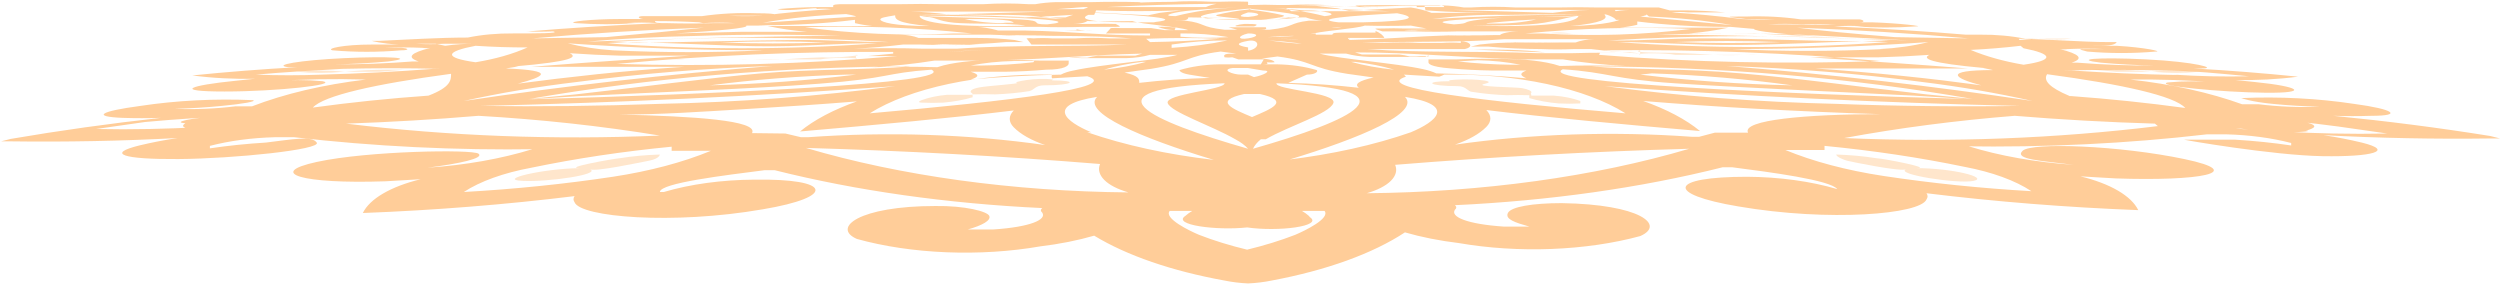 <svg width="764" height="87" viewBox="0 0 764 87" fill="none" xmlns="http://www.w3.org/2000/svg">
<path opacity="0.2" d="M261.562 16.759C264.858 16.759 254.971 17.892 251.376 17.514C247.358 17.638 243.358 17.848 239.392 18.144C236.203 18.27 232.993 18.27 229.805 18.144H225.011H219.918H208.833H205.538C206.718 18.021 207.952 18.021 209.133 18.144H219.918H225.011C226.605 18.215 228.211 18.215 229.805 18.144H238.793H250.777C253.473 17.514 263.659 17.514 261.562 18.144V16.759Z" fill="#FF8200"/>
<path opacity="0.2" d="M321.494 24.565C329.882 24.565 328.085 26.076 319.097 26.076C316.401 26.076 316.101 27.46 314.603 27.838C311.236 28.376 307.707 28.714 304.117 28.845C301.824 28.764 299.519 28.764 297.227 28.845C297.227 28.845 297.227 29.6 297.227 29.726C294.539 30.532 291.476 31.09 288.239 31.362C286.05 31.475 283.836 31.475 281.648 31.362C281.648 31.362 279.85 31.362 281.648 30.607C283.856 29.783 286.543 29.218 289.437 28.971H296.627C298.125 28.971 296.627 28.341 296.627 28.09C296.627 27.838 296.627 27.208 299.324 26.705C302.02 26.201 312.206 25.572 310.708 25.32C309.21 25.069 317 23.558 321.793 24.313L321.494 24.565Z" fill="#FF8200"/>
<path opacity="0.2" d="M442.799 24.564C447.592 23.809 458.378 24.564 453.884 25.571C449.39 26.578 463.471 26.578 465.268 26.956C467.066 27.333 468.264 27.837 467.965 28.34C467.665 28.844 467.965 28.34 467.965 29.221H474.855C477.855 29.448 480.652 30.014 482.944 30.858C482.944 30.858 482.944 31.487 482.944 31.613C480.756 31.726 478.542 31.726 476.353 31.613C473.116 31.34 470.053 30.783 467.365 29.977C467.365 29.977 467.365 29.221 467.365 29.095C465.073 29.014 462.768 29.014 460.475 29.095C456.885 28.965 453.356 28.626 449.989 28.088C448.491 28.088 448.191 26.326 445.495 26.326C436.507 26.326 434.709 24.816 443.098 24.816L442.799 24.564Z" fill="#FF8200"/>
<path opacity="0.2" d="M501.232 16.761C499.135 16.132 509.321 16.132 512.018 16.761H524.002H532.989C534.583 16.832 536.19 16.832 537.783 16.761H542.876H553.662C554.842 16.639 556.076 16.639 557.257 16.761H553.961H542.876H537.783H532.989C529.801 16.888 526.591 16.888 523.402 16.761C519.436 16.466 515.436 16.256 511.419 16.132C507.823 16.132 497.937 16.132 501.232 15.377V16.761Z" fill="#FF8200"/>
<path opacity="0.2" d="M476.068 10.217C471.275 10.217 476.068 9.588 480.263 10.217H485.955H497.04H506.627H500.935H496.74C496.74 10.217 495.242 10.217 493.145 10.217C491.048 10.217 484.157 10.217 484.457 10.217C484.757 10.217 477.566 10.217 476.368 10.217H476.068Z" fill="#FF8200"/>
<path opacity="0.2" d="M435.319 2.415C436.104 2.324 436.932 2.324 437.716 2.415C435.02 2.415 437.716 2.415 439.514 2.415C441.91 2.415 441.311 2.415 439.514 2.415H435.319Z" fill="#FF8200"/>
<path opacity="0.2" d="M327.472 2.415H324.775C321.48 2.415 321.48 2.415 324.775 2.415C328.071 2.415 329.269 2.415 326.573 2.415C327.357 2.324 328.186 2.324 328.97 2.415H327.472Z" fill="#FF8200"/>
<path opacity="0.2" d="M217.504 7.448H213.01C213.01 7.448 207.318 7.448 209.415 7.448C205.22 7.448 202.524 7.448 204.621 7.448C206.718 7.448 212.411 7.448 210.613 7.448C212.608 7.386 214.611 7.386 216.605 7.448C216.605 7.448 217.803 7.324 217.504 7.448Z" fill="#FF8200"/>
<path opacity="0.2" d="M123.451 21.295L115.961 21.925C115.961 21.925 102.18 21.925 104.876 21.925C100.249 22.395 95.422 22.395 90.795 21.925C95.624 21.452 100.646 21.452 105.475 21.925C109.608 21.537 113.824 21.326 118.058 21.295H123.451Z" fill="#FF8200"/>
<path opacity="0.2" d="M201.632 47.225C201.632 47.225 201.632 48.483 198.336 49.113C195.041 49.742 182.158 52.511 180.361 51.756C183.656 53.267 167.778 55.658 159.689 55.28C151.599 54.903 165.98 51.504 177.365 51.379C171.373 51.379 187.551 48.483 189.349 48.358C193.288 47.728 197.427 47.346 201.632 47.225Z" fill="#FF8200"/>
<path opacity="0.2" d="M561.167 47.225C565.371 47.346 569.51 47.728 573.45 48.358C575.248 48.358 591.426 51.504 585.434 51.379C596.818 51.379 607.903 54.273 603.11 55.28C598.316 56.287 579.142 53.267 582.438 51.756C580.64 52.511 565.361 49.365 564.462 49.113C563.563 48.861 561.167 47.98 561.167 47.225Z" fill="#FF8200"/>
<path opacity="0.2" d="M639.343 21.295H644.736C648.97 21.326 653.186 21.537 657.319 21.925C662.148 21.452 667.17 21.452 671.999 21.925C667.372 22.395 662.545 22.395 657.918 21.925C660.615 21.925 648.032 21.925 646.833 21.925L639.343 21.295Z" fill="#FF8200"/>
<path opacity="0.2" d="M545.271 7.446C547.265 7.383 549.268 7.383 551.262 7.446C549.465 7.446 554.258 7.446 557.254 7.446C560.25 7.446 557.254 7.446 552.461 7.446C554.558 7.446 549.465 7.446 548.866 7.446H545.271Z" fill="#FF8200"/>
<path opacity="0.4" d="M381.416 0.525C378.627 0.409 375.817 0.409 373.027 0.525H370.031C366.25 0.332 362.428 0.332 358.647 0.525C355.651 0.525 355.052 0.525 360.145 0.525H364.938C367.335 0.525 367.934 0.525 367.035 0.525C357.748 0.525 348.76 0.525 340.971 1.28C338.873 1.28 335.877 1.28 337.675 1.28C337.675 1.28 337.675 1.28 341.869 1.28C346.064 1.28 351.456 1.28 348.161 0.651C343.272 0.525 338.37 0.525 333.481 0.651H322.695C320.528 0.709 318.401 0.922 316.404 1.28H314.307C309.738 0.996 305.094 0.996 300.525 1.28C300.525 1.28 306.217 1.28 311.311 1.28C316.404 1.28 313.707 1.28 311.311 1.28C314.606 1.28 313.408 1.28 312.809 1.28C302.223 1.28 291.737 1.28 281.351 1.28C279.553 1.28 278.954 1.28 281.351 1.28H282.849C282.849 1.28 282.849 1.28 284.647 1.28H290.938C295.432 1.28 290.938 1.28 287.643 1.28C283.451 1.185 279.251 1.185 275.06 1.28H257.983C255.885 1.28 254.088 1.28 254.687 2.161H249.893C245.761 2.21 241.649 2.421 237.61 2.79C237.61 2.79 239.108 3.42 245.4 2.79C251.691 2.161 249.294 2.79 248.995 2.79C250.667 2.614 252.416 2.614 254.088 2.79C246.881 3.221 239.767 3.895 232.816 4.804C229.435 4.986 226.012 4.986 222.63 4.804H231.319C238.808 4.804 238.509 4.049 231.319 4.049C225.641 3.843 219.923 4.143 214.541 4.93H196.565C194.768 4.93 194.768 5.559 196.565 5.811H189.375C180.986 5.811 172.598 6.692 175.893 7.07C182.041 7.507 188.32 7.507 194.468 7.07C196.266 7.07 194.468 7.07 191.472 7.07C194.543 6.836 197.689 6.836 200.76 7.07H201.659C187.278 7.699 173.497 8.58 161.513 9.587H158.816C154.922 9.587 152.225 9.587 153.424 9.587H154.922H160.314C163.203 9.711 166.114 9.711 169.003 9.587C171.699 10.217 163.61 10.217 156.719 10.217C151.952 10.169 147.228 10.601 142.938 11.475C134.249 11.475 124.363 12.105 115.974 12.482H113.577C113.577 12.482 116.573 13.363 121.966 13.615H113.577C104.889 13.615 99.496 14.874 101.593 15.377C108.51 15.981 115.649 15.981 122.565 15.377C125.262 15.377 124.962 14.748 122.565 14.622H115.675H117.772C121.555 14.45 125.373 14.45 129.156 14.622C129.927 14.748 130.782 14.748 131.553 14.622C125.561 16.133 124.063 17.517 127.958 18.776H126.16C118.36 19.398 110.432 19.693 102.492 19.657C107.937 19.566 113.351 19.271 118.67 18.776C127.658 17.643 118.67 17.14 105.189 17.769C91.707 18.398 83.019 19.909 88.112 20.538H90.808C80.023 21.137 69.323 21.977 58.751 23.055C64.949 23.868 71.442 24.209 77.925 24.062L71.933 24.692C58.152 26.076 52.46 27.964 68.638 27.964C84.816 27.964 103.691 25.824 98.597 24.817C93.564 24.354 88.351 24.354 83.318 24.817C92.73 24.2 102.278 24.031 111.78 24.314C98.831 25.861 86.927 28.663 77.027 32.495H71.933C65.911 33.237 59.608 33.494 53.359 33.251C58.204 33.134 63.016 32.839 67.739 32.37C74.33 31.74 78.525 30.985 77.326 30.608C65.672 30.099 53.896 30.701 42.873 32.37C30.589 34.006 27.893 35.642 37.48 36.02C41.369 36.147 45.275 36.147 49.164 36.02C33.57 37.74 18.258 39.885 3.326 42.439L0.33 43.194H3.026C20.14 43.428 37.271 43.092 54.257 42.188C50.211 42.796 46.301 43.554 42.573 44.453C32.387 46.971 37.48 48.733 54.557 48.607C71.634 48.481 98.298 45.712 96.8 43.572C95.302 41.432 89.61 42.565 81.221 43.572C75.405 43.923 69.686 44.514 64.144 45.334C64.144 45.334 64.144 45.334 64.144 44.579C70.12 43.031 76.91 42.123 83.917 41.936H89.909C114.183 44.754 139.344 45.985 164.509 45.586H162.711C153.254 48.521 142.262 50.463 130.654 51.25C140.541 49.991 148.031 48.355 146.233 46.971C144.436 45.586 112.379 46.089 96.8 49.488C81.221 52.886 92.306 56.285 117.772 55.404L128.557 54.774C124.04 55.871 120.128 57.358 117.081 59.138C114.033 60.917 111.92 62.948 110.881 65.096C132.796 64.253 154.468 62.525 175.594 59.935C175.152 60.551 175.152 61.207 175.594 61.823C177.391 66.354 205.553 68.746 233.116 63.963C255.586 60.187 254.387 54.523 230.42 54.9C220.537 54.966 210.931 56.282 202.857 58.676H201.659C201.659 55.907 222.031 53.516 233.715 52.005H236.711C261.685 58.282 289.578 62.231 318.501 63.585C318.238 63.799 318.101 64.037 318.101 64.278C318.101 64.518 318.238 64.756 318.501 64.97C319.999 67.11 314.906 69.375 303.521 70.13H295.732C300.226 68.872 302.922 67.361 302.323 65.977C301.724 64.592 294.833 62.83 285.845 62.956C262.477 62.956 254.088 69.627 261.877 73.025C270.06 75.302 279.448 76.699 289.217 77.094C298.986 77.489 308.836 76.87 317.902 75.291C323.781 74.583 329.346 73.478 334.38 72.019C344.328 78.074 358.138 82.829 374.226 85.738C376.484 86.204 378.917 86.502 381.416 86.619C383.916 86.502 386.348 86.204 388.606 85.738C405.336 82.618 419.508 77.495 429.351 71.012C434.385 72.471 439.95 73.576 445.829 74.284C454.791 75.838 464.515 76.455 474.169 76.082C483.823 75.709 493.117 74.358 501.254 72.144C509.044 68.746 501.254 62.453 477.287 62.075C468.299 62.075 461.708 63.208 460.809 65.096C459.91 66.984 462.906 67.991 467.4 69.249H459.611C448.226 68.494 443.133 66.228 444.631 64.089C444.894 63.875 445.031 63.637 445.031 63.397C445.031 63.156 444.894 62.918 444.631 62.704C473.554 61.35 501.446 57.401 526.42 51.124H529.416C541.101 52.635 559.376 55.026 561.473 57.795C553.399 55.401 543.793 54.084 533.91 54.019C509.943 54.019 508.744 59.306 531.214 63.082C559.076 67.865 586.939 65.473 588.736 60.942C589.178 60.326 589.178 59.67 588.736 59.054C609.862 61.644 631.534 63.372 653.449 64.215C652.41 62.067 650.297 60.036 647.249 58.256C644.202 56.477 640.29 54.99 635.773 53.893L646.558 54.523C672.024 55.404 687.303 52.761 667.53 48.607C647.757 44.453 620.793 43.446 618.097 46.089C615.4 48.733 623.789 49.11 633.676 50.369C622.068 49.582 611.076 47.64 601.619 44.705H599.821C624.986 45.104 650.148 43.873 674.421 41.055H680.413C687.42 41.242 694.21 42.149 700.186 43.698C700.186 43.698 700.186 43.698 700.186 44.453C694.644 43.633 688.925 43.042 683.109 42.691C674.72 42.691 668.129 42.691 667.53 42.691C666.931 42.691 694.494 47.474 709.773 47.726C725.052 47.977 731.943 46.089 721.757 43.572C718.029 42.673 714.119 41.915 710.073 41.306C727.059 42.211 744.19 42.547 761.304 42.313H764L761.004 41.558C745.374 39.052 729.359 36.991 713.069 35.391C716.958 35.517 720.864 35.517 724.753 35.391C734.34 35.391 731.644 33.377 719.36 31.74C708.337 30.072 696.56 29.469 684.907 29.978C684.907 29.978 687.903 31.111 694.494 31.74C699.217 32.209 704.029 32.504 708.874 32.621C702.625 32.864 696.322 32.608 690.299 31.866H685.206C675.331 28.294 663.652 25.712 651.052 24.314C659.989 24.211 668.927 24.506 677.716 25.195C672.683 24.731 667.47 24.731 662.437 25.195C658.243 26.202 678.915 28.216 692.397 28.342C705.878 28.468 702.882 26.454 689.101 25.069L683.109 24.44C689.592 24.587 696.085 24.245 702.283 23.433C691.712 22.355 681.011 21.515 670.226 20.916H672.923C677.716 20.916 671.125 18.902 655.846 18.146C640.566 17.391 633.376 18.146 642.064 19.153C647.489 19.64 653.001 19.935 658.542 20.035C650.603 20.071 642.675 19.776 634.874 19.153H633.077C636.971 17.895 635.473 16.51 629.481 15C630.252 15.126 631.108 15.126 631.878 15C635.662 14.827 639.479 14.827 643.263 15H645.36H637.87C635.174 15 634.874 15 637.87 15.755C644.787 16.359 651.925 16.359 658.842 15.755C660.939 15.755 655.546 14.496 646.858 13.993H638.469C643.862 13.993 646.259 13.993 646.858 12.86H644.461C636.073 12.86 626.186 11.979 617.498 11.853C617.498 11.853 619.295 11.853 618.996 11.853C614.706 10.979 609.981 10.547 605.214 10.594C598.323 10.594 589.036 10.594 592.931 10.594C595.819 10.718 598.73 10.718 601.619 10.594H607.012H608.51C608.51 10.594 607.012 10.594 603.117 10.594H600.72C588.736 9.587 574.955 8.706 560.574 8.077C563.645 7.843 566.791 7.843 569.862 8.077C566.866 8.077 565.068 8.077 566.866 8.077C573.014 8.513 579.293 8.513 585.441 8.077C588.736 8.077 580.348 7.07 571.959 6.818H568.364C569.862 6.818 569.862 6.189 568.364 5.937H550.388C545.006 5.15 539.288 4.85 533.611 5.056C527.02 5.056 526.72 5.056 533.611 5.811H542.299C538.917 5.993 535.494 5.993 532.113 5.811C525.162 4.902 518.049 4.228 510.841 3.797C512.513 3.621 514.263 3.621 515.935 3.797C515.935 3.797 515.935 3.797 519.53 3.797C523.125 3.797 528.817 3.797 527.319 3.797C523.28 3.428 519.168 3.217 515.036 3.168H510.242C510.242 3.168 510.242 3.168 506.947 2.287H489.87H488.372C484.281 2.186 480.179 2.186 476.088 2.287C471.894 2.287 468.299 2.287 472.793 2.287H479.084H480.882H482.38C471.794 2.287 461.308 2.287 450.922 2.287C450.922 2.287 449.125 2.287 452.42 2.287C452.42 2.287 464.404 2.287 463.206 2.287C458.637 2.003 453.993 2.003 449.424 2.287H447.327C445.33 1.929 443.202 1.716 441.036 1.658H430.25C425.361 1.531 420.459 1.531 415.57 1.658C412.274 1.658 415.57 2.287 421.862 2.287C428.153 2.287 426.056 2.287 426.056 2.287C427.853 2.287 426.056 2.287 422.76 2.287C414.971 2.287 405.983 1.658 396.695 1.532C396.695 1.532 396.695 1.532 398.793 1.532H403.586C408.679 1.532 408.08 1.532 405.084 1.532C401.303 1.339 397.481 1.339 393.699 1.532H390.704C387.914 1.416 385.104 1.416 382.315 1.532H381.416V0.525ZM443.432 2.161C443.432 2.161 441.036 2.161 438.339 2.161H432.947C432.947 2.161 432.947 2.161 432.947 1.532H439.837C441.335 1.783 441.335 1.909 441.335 2.161H443.432ZM331.084 2.161C332.882 2.161 332.882 2.161 331.084 2.79H325.691C322.995 2.79 320.598 2.79 320.598 2.79C320.598 2.79 320.598 2.79 322.995 2.79L331.084 2.161ZM214.841 7.07C218.118 6.863 221.45 6.863 224.727 7.07H218.136C213.349 7.215 208.543 7.215 203.756 7.07C201.059 7.07 200.161 7.07 200.161 6.441C204.67 6.44 209.174 6.566 213.642 6.818L214.841 7.07ZM104.589 21.041C114.567 20.793 124.571 20.793 134.549 21.041H129.456H132.452C121.159 21.909 109.755 22.497 98.298 22.804C91.622 23.071 84.901 23.071 78.225 22.804C86.614 22.048 95.602 21.545 104.589 21.041ZM162.411 51.25C176.047 48.416 190.426 46.261 205.254 44.831V46.089H207.351H217.238C208.725 49.607 198.506 52.312 187.278 54.019C172.532 56.242 157.267 57.803 141.739 58.676C146.739 55.4 153.93 52.816 162.411 51.25ZM575.554 53.767C564.326 52.06 554.107 49.356 545.595 45.838H555.481H557.578V44.579C572.406 46.009 586.785 48.164 600.421 50.998C608.791 52.585 615.873 55.167 620.793 58.425C605.367 57.543 590.203 55.982 575.554 53.767ZM665.433 22.93C654.595 22.717 643.793 22.255 633.077 21.545H636.073H630.979C640.957 21.297 650.961 21.297 660.939 21.545C669.927 21.545 678.915 22.552 687.303 23.307C679.593 23.486 671.859 23.317 664.235 22.804L665.433 22.93ZM560.275 7.448C555.388 7.596 550.482 7.596 545.595 7.448H540.501C543.779 7.241 547.111 7.241 550.388 7.448C554.877 7.321 559.381 7.321 563.87 7.448C563.87 7.448 561.174 7.322 559.076 7.448H560.275ZM399.691 3.168C404.185 3.168 410.177 4.427 404.785 4.93C399.055 3.456 392.599 2.552 385.91 2.287C390.143 2.473 394.345 2.767 398.493 3.168H399.691ZM494.963 6.063C494.963 6.063 491.368 7.699 479.983 7.951C489.57 7.07 491.368 5.685 490.469 4.678C489.57 3.671 494.064 5.559 493.764 6.063H494.963ZM575.554 15C560.225 15.735 544.746 15.735 529.416 15C549.494 14.965 569.532 14.249 589.336 12.86C584.758 14.01 579.653 14.739 574.356 15H575.554ZM561.174 31.74C537.156 31.196 513.4 29.377 490.469 26.328C532.398 29.369 574.713 31.387 617.198 32.37C598.51 32.644 579.8 32.434 561.174 31.74ZM333.481 40.425C325.691 37.153 319.4 32.118 335.278 29.601C330.485 34.384 348.76 42.188 370.93 48.859C356.775 47.225 343.603 44.351 332.282 40.425H333.481ZM176.193 25.069C195.666 22.497 215.765 20.85 236.112 20.16C204.031 22.674 172.475 26.251 141.739 30.859C152.705 28.423 164.254 26.483 176.193 25.069ZM213.043 10.972C227.5 10.485 242.027 10.485 256.485 10.972C235.812 10.972 203.756 11.853 179.488 12.734C190.274 11.727 201.659 11.224 213.043 10.972ZM302.922 4.553C310.431 4.418 317.937 4.844 325.092 5.811C310.295 4.961 295.386 4.498 280.452 4.427C288.242 4.301 295.732 4.427 302.922 4.553ZM378.121 2.287C371.431 2.552 364.975 3.456 359.246 4.93C353.853 4.93 359.246 3.546 364.339 3.168C368.881 2.746 373.485 2.452 378.121 2.287ZM482.38 4.427C467.446 4.498 452.537 4.961 437.74 5.811C444.895 4.844 452.401 4.418 459.91 4.553C467.101 4.427 474.59 4.301 482.38 4.427ZM583.344 12.356C559.076 11.475 527.02 10.594 506.348 10.594C520.805 10.108 535.332 10.108 549.789 10.594C561.174 11.224 572.558 11.727 583.344 12.356ZM621.093 30.859C590.649 26.27 559.395 22.693 527.619 20.16C547.966 20.85 568.065 22.497 587.538 25.069C599.169 26.507 610.414 28.448 621.093 30.859ZM393.699 48.859C415.87 42.188 434.145 34.384 429.351 29.601C445.23 32.118 438.938 37.153 431.149 40.425C420.004 44.32 407.044 47.193 393.1 48.859H393.699ZM146.832 32.37C189.318 31.387 231.632 29.369 273.562 26.328C250.245 29.419 226.079 31.238 201.659 31.74C183.43 32.414 165.121 32.624 146.832 32.37ZM173.497 13.238C193.3 14.627 213.338 15.343 233.416 15.377C218.086 16.112 202.607 16.112 187.278 15.377C182.395 15.05 177.712 14.323 173.497 13.238ZM273.562 4.678C273.562 5.685 273.562 7.07 284.047 7.951C272.663 7.951 269.367 6.692 269.068 6.063C268.768 5.434 270.566 5.182 273.562 4.678ZM378.72 8.329C378.72 8.329 376.922 8.329 377.222 8.329H375.424C375.424 8.329 375.424 8.329 378.121 9.084H374.226C366.436 8.203 368.533 7.07 362.242 6.315H358.048C361.643 6.315 363.141 6.315 363.141 5.308C366.931 5.424 370.736 5.424 374.525 5.308H370.331C368.833 5.308 367.934 5.308 367.934 5.308C370.203 5.739 372.639 5.995 375.125 6.063H387.108C389.594 5.995 392.03 5.739 394.299 5.308C394.299 5.308 394.299 5.308 391.902 5.308H387.708C391.497 5.424 395.302 5.424 399.092 5.308C399.092 5.308 400.59 6.063 404.185 6.315H399.991C393.699 7.07 395.797 8.203 388.007 9.084H384.112C386.21 9.084 387.408 9.084 386.809 8.329H385.011H379.618H378.72ZM337.975 10.217C337.975 10.217 337.975 10.217 339.772 10.217H341.57H351.456C351.456 10.217 351.456 10.217 351.456 10.846C336.477 10.846 327.489 9.587 313.408 9.336H305.019C305.019 9.336 302.323 8.454 298.728 8.203H314.307C314.307 8.203 314.307 8.203 317.602 8.203C322.189 8.351 326.797 8.351 331.384 8.203H338.574H340.971C342.469 8.203 342.768 8.203 340.971 7.322C338.678 7.235 336.372 7.235 334.08 7.322H327.489C330.784 7.322 331.983 6.692 332.282 6.441C336.872 6.56 341.474 6.56 346.064 6.441C348.76 7.448 360.145 8.077 363.141 9.21H355.95C355.95 9.21 355.95 9.21 351.756 8.58H342.469C341.476 8.514 340.465 8.514 339.473 8.58L337.975 10.217ZM315.205 13.615H321.497H326.89H338.274H344.266C328.088 14.37 309.813 13.615 292.436 14.874H281.95C274.968 14.671 267.961 14.671 260.978 14.874C266.049 14.637 271.061 14.216 275.958 13.615H281.351C284.638 13.757 287.951 13.757 291.238 13.615C296.677 13.593 302.098 13.34 307.416 12.86H312.809L310.112 12.231C306.401 11.809 302.572 11.597 298.728 11.601H288.242H280.752C279.197 10.994 277.181 10.637 275.06 10.594H296.031H302.622C315.205 11.224 332.582 10.594 345.764 11.727H338.873C335.496 11.519 332.064 11.519 328.687 11.727H321.497C319.612 11.598 317.69 11.598 315.805 11.727C315.128 11.621 314.384 11.621 313.707 11.727L315.205 13.615ZM330.784 17.769H336.776H344.266C346.831 17.703 349.311 17.356 351.456 16.762H359.845C354.153 18.398 336.477 19.657 328.088 21.545C326.565 21.825 325.228 22.257 324.193 22.804C314.92 22.976 305.699 23.481 296.63 24.314C299.027 23.559 299.626 22.804 296.63 21.922H307.416C311.546 21.86 315.655 21.65 319.699 21.293C325.392 21.293 326.59 20.035 326.59 19.405C326.59 18.776 326.59 19.405 326.59 18.524H317.902C311.524 18.273 305.105 18.273 298.728 18.524C295.829 18.686 293.003 19.025 290.339 19.531C288.944 19.796 287.635 20.134 286.444 20.538C279.761 20.346 273.054 20.346 266.371 20.538C272.935 20.198 279.374 19.522 285.545 18.524H297.23C316.404 18.524 331.384 16.762 349.06 16.384L346.963 17.014H335.578C334.407 17.148 333.294 17.361 332.282 17.643H330.485C329.207 17.504 327.867 17.504 326.59 17.643L330.784 17.769ZM385.311 19.657C387.108 19.657 387.708 19.657 387.108 19.027C387.89 19.125 388.723 19.125 389.505 19.027C389.505 19.027 389.505 18.146 385.61 17.895L390.404 17.265C401.189 18.65 399.991 20.664 411.675 22.552L419.764 23.685C415.27 24.692 413.772 25.699 415.27 26.831C408.222 26.019 400.994 25.513 393.699 25.321L399.392 22.804C401.789 22.804 402.987 21.922 402.388 21.419C398.795 20.337 394.522 19.724 390.104 19.657H381.416H372.728C368.31 19.724 364.037 20.337 360.444 21.419C360.444 21.419 360.444 22.3 363.44 22.804L369.732 23.811C362.437 24.002 355.209 24.508 348.161 25.321C348.161 24.188 348.161 23.181 343.667 22.174L351.756 21.041C363.44 19.153 362.242 17.14 373.027 15.755L377.821 16.384C375.125 16.384 373.627 16.384 374.226 17.517C375.008 17.615 375.841 17.615 376.623 17.517C376.623 17.517 376.623 17.517 378.42 18.146H386.21L385.311 19.657ZM436.542 17.265C435.264 17.127 433.924 17.127 432.647 17.265H430.849C429.838 16.983 428.725 16.771 427.554 16.636H416.169L414.072 16.007C431.748 16.007 446.728 17.643 465.902 18.146H477.586C483.758 19.145 490.197 19.821 496.76 20.16C490.077 19.969 483.371 19.969 476.688 20.16C475.497 19.756 474.188 19.418 472.793 19.153C470.128 18.648 467.302 18.308 464.404 18.146C458.027 17.895 451.607 17.895 445.23 18.146H436.542C436.542 18.146 436.542 18.776 436.542 19.027C436.542 19.279 436.542 20.412 443.432 20.916C447.477 21.272 451.586 21.483 455.716 21.545H466.501C464.105 22.426 464.704 23.181 466.501 23.936C457.433 23.104 448.212 22.598 438.938 22.426C437.835 21.91 436.515 21.483 435.044 21.167C426.655 19.279 408.979 18.02 403.287 16.384H411.376C413.521 16.979 416.001 17.326 418.566 17.391H426.056H432.048H435.643C435.643 17.391 436.841 16.888 436.542 16.762V17.265ZM446.428 13.112C444.543 12.982 442.621 12.982 440.736 13.112H433.546C430.168 12.903 426.737 12.903 423.359 13.112H416.469C429.651 12.482 446.428 13.112 459.611 11.979H466.202H487.173C485.052 12.021 483.036 12.378 481.481 12.986H473.991H463.505C459.661 12.982 455.832 13.193 452.121 13.615L449.424 14.245H454.817C460.135 14.725 465.556 14.978 470.995 15C474.283 15.137 477.594 15.137 480.882 15H486.275C491.172 15.601 496.184 16.022 501.254 16.258C494.272 16.056 487.265 16.056 480.283 16.258H469.797C452.42 15.503 434.145 16.258 417.967 15H423.959H435.343H440.736H447.627C448.23 14.877 448.718 14.674 449.013 14.421C449.309 14.169 449.394 13.882 449.256 13.607C449.118 13.332 448.765 13.084 448.252 12.903C447.74 12.722 447.098 12.618 446.428 12.608V13.112ZM420.364 9.965H411.376C408.38 9.965 407.181 9.965 407.181 10.594H399.991C402.987 9.461 414.372 8.832 417.068 7.825C421.757 7.949 426.46 7.949 431.149 7.825C431.149 7.825 431.149 7.825 435.943 8.706H429.351C427.059 8.62 424.753 8.62 422.461 8.706C419.465 8.706 419.764 8.706 422.461 9.587H424.857H432.048C436.635 9.735 441.242 9.735 445.829 9.587C447.926 9.587 448.825 9.587 449.125 9.587H464.704C461.109 9.587 458.712 10.217 458.412 10.72H450.024C435.943 10.72 426.955 11.853 411.975 12.231C411.975 12.231 411.975 12.231 411.975 11.601H420.663H422.461C424.258 11.601 424.857 11.601 424.558 11.601C424.258 11.601 424.558 11.601 423.06 11.601C422.705 10.789 421.763 10.042 420.364 9.461V9.965ZM378.42 8.077C376.323 8.077 378.42 7.448 380.218 7.322H381.416C382.914 7.322 385.311 7.322 383.214 8.077H377.222H378.42ZM328.987 9.461C325.092 9.461 323.594 9.461 323.294 9.461H325.092C328.077 9.31 331.095 9.31 334.08 9.461C332.305 9.489 330.546 9.315 328.987 8.958V9.461ZM299.027 13.615C294.446 13.816 289.827 13.816 285.246 13.615C290.129 13.432 295.042 13.432 299.926 13.615H302.323H299.027ZM315.805 19.027C310.522 19.623 305.093 19.961 299.626 20.035H296.63C300.762 19.21 305.243 18.739 309.813 18.65H315.505L316.104 18.524L315.805 19.027ZM385.91 21.545C389.206 21.545 385.91 23.055 383.214 23.559L381.416 22.804H379.319C376.623 22.804 373.027 21.293 376.623 20.79H381.416L385.91 21.545ZM451.522 18.398C456.091 18.488 460.572 18.958 464.704 19.783H461.708C456.241 19.709 450.813 19.371 445.53 18.776L451.522 18.398ZM461.708 12.986C466.591 12.802 471.504 12.802 476.388 12.986C471.807 13.186 467.188 13.186 462.607 12.986H458.712H461.708ZM428.453 9.21C431.438 9.058 434.455 9.058 437.441 9.21H439.238C439.238 9.21 437.44 9.21 433.546 9.21C432.164 9.336 430.733 9.336 429.351 9.21C429.351 9.21 428.453 8.832 428.752 8.706L428.453 9.21ZM404.185 9.21C405.947 8.666 408.009 8.319 410.177 8.203C408.425 8.587 406.39 8.677 404.485 8.454L404.185 9.21ZM358.946 9.21C357.009 9.152 355.193 8.793 353.853 8.203C355.673 8.125 357.511 8.211 359.246 8.454L358.946 9.21ZM321.497 10.846H305.319C310.707 10.717 316.109 10.717 321.497 10.846ZM312.209 15C304.719 15 296.93 15.629 289.44 15.755C296.93 15.503 304.42 15.126 312.809 15H312.209ZM348.46 18.902H350.258C346.33 20.009 341.97 20.819 337.375 21.293C340.905 20.214 344.861 19.404 349.06 18.902H348.46ZM412.274 18.902H414.072C418.376 19.39 422.435 20.2 426.056 21.293C421.357 20.833 416.893 20.023 412.874 18.902H412.274ZM449.424 15.126C457.813 15.126 465.303 15.126 472.194 16.007C465.303 15.755 457.513 15.503 450.024 15.126H449.424ZM440.436 10.846C446.024 10.707 451.626 10.707 457.214 10.846H440.436ZM416.169 6.818H414.372H408.979C400.291 5.811 412.874 4.804 426.955 4.049C432.347 5.056 433.546 6.441 416.768 6.818H416.169ZM352.655 6.818H347.262H345.465C328.687 6.818 329.886 5.056 334.679 3.923C349.359 4.678 361.942 5.685 353.254 6.692L352.655 6.818ZM296.93 10.217H289.141H291.537C276.212 11.004 260.662 10.359 245.999 8.329C263.107 7.787 280.312 8.424 296.93 10.217ZM272.962 16.384L265.173 17.14H274.161C245.998 19.593 217.164 20.398 188.476 19.531C216.192 16.907 244.555 15.681 272.962 15.881V16.384ZM321.497 22.804C321.351 23.179 321.351 23.561 321.497 23.936L332.282 23.307C343.068 26.706 308.914 30.859 265.772 34.635C271.849 30.814 280.172 27.717 289.935 25.644C299.698 23.571 310.57 22.593 321.497 22.804ZM429.052 22.804L439.837 23.433C440.398 23.251 440.901 23.039 441.335 22.804C452.213 22.615 463.023 23.604 472.729 25.676C482.435 27.747 490.71 30.833 496.76 34.635C453.019 30.985 418.866 26.831 429.651 23.433L429.052 22.804ZM488.971 16.133H497.959L490.169 15.377C518.541 15.054 546.903 16.152 574.655 18.65C545.924 19.694 516.987 19.058 488.671 16.762L488.971 16.133ZM471.295 10.217H473.991H466.202C482.789 8.607 499.889 8.139 516.833 8.832C502.08 10.693 486.532 11.166 471.295 10.217ZM381.416 10.217C384.712 10.217 384.712 11.224 381.416 11.727C378.121 12.231 378.121 10.972 381.416 10.217ZM360.744 10.217C365.772 10.159 370.773 10.545 375.424 11.35C370.548 11.648 365.587 11.606 360.744 11.224V10.217ZM350.258 11.853C357.729 11.538 365.257 11.538 372.728 11.853C365.709 12.415 358.598 12.752 351.456 12.86L350.258 11.853ZM358.048 13.615C363.522 12.781 369.301 12.355 375.125 12.356C369.768 13.502 363.998 14.267 358.048 14.622V13.615ZM381.416 14.496C377.521 13.867 377.821 13.112 381.416 12.482C385.011 11.853 385.311 14.874 381.416 15.503V14.496ZM404.785 13.615C398.969 13.581 393.204 13.156 387.708 12.356C393.678 12.674 399.463 13.441 404.785 14.622V13.615ZM412.574 11.853C405.096 12.105 397.582 12.105 390.104 11.853C397.255 11.904 404.377 12.241 411.376 12.86L412.574 11.853ZM402.088 10.217C397.381 10.938 392.418 11.321 387.408 11.35C392.229 10.884 397.226 10.841 402.088 11.224V10.217ZM381.416 5.182C377.222 5.182 379.918 4.301 381.416 3.797C384.112 3.797 386.809 4.678 381.416 5.182ZM307.715 7.07C303.23 7.147 298.778 6.712 294.833 5.811C301.424 5.811 308.914 5.811 309.813 6.944H306.517L307.715 7.07ZM251.991 12.986C241.425 13.372 230.799 13.372 220.233 12.986C231.094 12.549 242.029 12.549 252.889 12.986H251.991ZM261.578 22.804C247.037 24.595 232.063 25.692 216.938 26.076C230.478 24.324 244.449 23.226 258.582 22.804H261.578ZM385.011 28.719C394.598 30.859 388.606 33.251 382.614 35.768C376.623 33.251 370.631 30.859 380.218 28.719H382.914H385.011ZM504.85 22.426C519.422 22.932 533.801 24.157 547.692 26.076C531.962 25.75 516.377 24.651 501.254 22.804L504.85 22.426ZM511.441 12.86C522.301 12.423 533.236 12.423 544.097 12.86C533.531 13.246 522.905 13.246 512.339 12.86H511.441ZM454.517 7.07C454.517 7.07 462.906 6.189 469.497 5.937C465.552 6.838 461.101 7.273 456.615 7.196H454.218L454.517 7.07ZM381.416 2.664C393.1 3.671 407.781 5.559 385.311 6.063C385.311 6.063 393.699 5.308 392.202 4.678C389.177 3.97 385.958 3.42 382.614 3.042L381.416 2.664ZM482.38 4.804C482.38 6.189 476.688 8.58 450.024 7.825C455.117 7.825 466.801 7.825 471.894 6.944C476.987 6.063 477.586 5.685 480.283 5.182L482.38 4.804ZM577.052 12.86C549.697 14.873 521.718 14.873 494.364 12.86C506.048 12.86 517.732 13.867 531.514 13.741C545.295 13.615 556.979 12.86 569.263 12.608L577.052 12.86ZM601.02 30.23C544.995 28.719 468.898 25.321 477.586 21.167C491.967 22.174 492.866 24.188 511.74 25.447C530.615 26.706 559.676 27.964 584.842 29.223L601.02 30.23ZM381.416 45.46C351.456 36.901 329.586 27.209 374.226 25.447C374.226 27.461 355.95 28.72 356.849 31.489C357.748 34.258 370.331 38.411 377.521 42.565C379.171 43.439 380.485 44.416 381.416 45.46ZM161.812 30.23C198.773 23.793 238.346 20.417 278.355 20.286C264.873 21.419 248.395 21.041 232.517 22.426C216.638 23.811 196.266 26.58 175.893 28.845L161.812 30.23ZM186.08 12.86C214.489 11.11 243.354 11.11 271.764 12.86C259.481 12.86 256.485 12.105 241.804 12.231C227.124 12.356 210.047 12.86 194.468 13.112L186.08 12.86ZM280.752 4.804C302.323 4.804 334.08 6.063 319.999 7.448C314.007 7.448 319.999 6.315 311.61 5.937C303.222 5.559 293.335 5.308 285.246 5.056L280.752 4.804ZM381.416 2.916C378.054 3.271 374.827 3.822 371.829 4.553C370.331 5.182 379.319 5.434 378.72 5.937C356.25 5.937 370.93 3.546 382.614 2.539L381.416 2.916ZM479.084 5.056C470.995 5.056 460.21 5.056 452.72 5.937C445.23 6.818 450.323 7.07 444.331 7.448C430.25 6.063 462.007 5.182 483.578 4.804L479.084 5.056ZM568.963 12.608C553.384 12.608 536.008 11.727 521.627 11.727C507.246 11.727 505.149 12.482 491.667 12.356C520.077 10.607 548.942 10.607 577.352 12.356L568.963 12.608ZM588.736 28.845C568.364 26.58 550.987 24.062 532.113 22.426C513.238 20.79 499.756 21.419 486.275 20.286C526.284 20.417 565.856 23.793 602.817 30.23L588.736 28.845ZM386.809 42.565C393.999 38.411 406.283 34.761 407.481 31.489C408.679 28.216 389.505 27.461 390.104 25.447C434.744 27.209 412.874 36.901 382.914 45.46C383.378 44.452 384.185 43.477 385.311 42.565H386.809ZM177.391 29.349C202.557 28.09 228.922 27.209 250.493 25.573C272.064 23.936 270.266 22.3 284.647 21.293C293.335 25.447 217.237 28.845 161.213 30.356L177.391 29.349ZM193.27 12.986C205.553 12.986 216.638 13.867 231.019 14.119C245.4 14.37 256.485 13.112 268.169 13.238C240.814 15.25 212.835 15.25 185.48 13.238L193.27 12.986ZM283.149 5.182C285.845 5.182 286.444 6.441 291.537 6.944C296.63 7.448 308.315 6.944 313.408 7.825C286.744 8.58 280.752 6.189 281.051 4.804L283.149 5.182ZM435.643 3.168C443.954 3.759 452.382 4.012 460.809 3.923H448.226H437.441C435.647 3.194 433.501 2.636 431.149 2.287L412.274 3.294L408.679 2.539L402.088 1.783C410.76 2.102 419.481 2.102 428.153 1.783H435.343L435.643 3.168ZM334.979 3.168C343.65 3.486 352.372 3.486 361.044 3.168L354.452 3.923L350.857 4.678L331.983 3.671C329.63 4.021 327.484 4.579 325.691 5.308H314.906H302.323C310.75 5.396 319.177 5.143 327.489 4.553H334.38L334.979 3.168ZM234.614 7.699C243.639 7.671 252.611 7.12 261.278 6.063C261.278 6.063 261.278 6.692 261.278 7.07C262.965 7.471 264.781 7.768 266.671 7.951H234.614C238.39 8.774 242.425 9.367 246.598 9.713H226.825L206.452 10.217C218.735 9.461 229.221 8.58 228.023 7.825H231.618L234.614 7.699ZM157.318 20.286C175.294 18.776 176.492 17.391 174.096 16.258C179.254 16.624 184.454 16.876 189.675 17.014C195.667 17.014 202.857 17.014 210.646 17.014C195.067 18.021 178.29 19.153 162.411 20.412C176.193 20.412 192.371 20.412 209.148 20.412C199.861 21.041 190.873 21.797 182.484 22.678C174.096 23.559 165.707 24.566 158.217 25.573C166.306 23.433 170.201 21.545 154.622 20.916L158.517 20.286H157.318ZM229.821 40.677C231.918 36.775 211.845 35.516 189.375 35.013C201.958 35.013 214.541 34.132 227.124 33.377C239.707 32.621 251.092 31.866 261.877 30.985C254.677 33.527 248.767 36.652 244.501 40.174C267.869 38.16 291.238 36.02 309.813 33.754C308.997 34.571 308.577 35.449 308.577 36.335C308.577 37.221 308.997 38.098 309.813 38.915C311.886 41.026 315.182 42.886 319.4 44.327C296.084 41.004 271.162 40.182 246.898 41.936H244.8L240.007 40.803L229.821 40.677ZM519.23 41.81H517.133C492.869 40.056 467.946 40.878 444.631 44.201C448.849 42.761 452.144 40.9 454.218 38.789C455.034 37.972 455.454 37.095 455.454 36.209C455.454 35.323 455.034 34.446 454.218 33.628C472.793 35.894 496.161 38.034 519.53 40.048C515.263 36.526 509.354 33.401 502.153 30.859C512.939 31.74 525.222 32.621 536.906 33.251C548.591 33.88 562.072 34.509 574.655 34.887C552.186 34.887 532.113 36.649 534.21 40.551H524.024L519.23 41.81ZM609.109 21.419C593.53 21.419 597.125 23.936 605.514 26.076C598.024 25.069 589.935 24.062 581.246 23.181C572.558 22.3 563.87 21.545 554.582 20.916C571.36 20.916 587.538 20.916 601.319 20.916C585.441 19.657 568.663 18.524 553.084 17.517C560.874 17.517 568.064 17.517 574.056 17.517C579.277 17.38 584.477 17.128 589.635 16.762C587.238 17.895 589.635 19.279 606.413 20.79H607.911H606.113L609.109 21.419ZM536.008 8.832C536.008 9.587 544.995 10.468 557.578 11.224L536.008 10.217H516.234C520.407 9.87 524.442 9.277 528.218 8.454H494.963C496.852 8.272 498.669 7.975 500.356 7.573C500.356 7.573 500.356 7.573 500.356 6.566C509.023 7.624 517.995 8.174 527.02 8.203H528.817L536.008 8.832ZM391.303 2.413C402.422 2.505 413.522 2.841 424.558 3.42H394.598C393.679 2.661 392.21 2.044 390.404 1.658L391.303 2.413ZM503.951 5.056C512.708 5.392 521.294 6.284 529.416 7.699L501.254 5.056C502.852 4.804 503.451 4.553 503.052 4.301L503.951 5.056ZM618.396 14.748C627.384 16.51 627.983 18.398 618.396 19.783C612.331 18.746 606.828 17.205 602.218 15.251C607.383 15.003 612.492 14.582 617.498 13.993L618.396 14.748ZM659.441 38.537C628.342 42.337 595.789 43.577 563.57 42.188C580.283 39.105 597.77 36.825 615.7 35.391C629.85 36.556 644.158 37.355 658.542 37.782L659.441 38.537ZM344.865 58.802C309.525 58.484 275.211 53.752 246.298 45.208C276.47 46.065 306.487 47.705 336.177 50.117C335.483 51.763 335.934 53.457 337.475 54.998C339.016 56.538 341.582 57.859 344.865 58.802ZM95.602 32.873C98.897 29.223 114.476 25.699 137.845 22.552C137.845 24.44 137.845 26.58 130.954 29.223C118.968 30.065 107.151 31.285 95.602 32.873ZM162.711 11.727C180.013 10.19 197.522 9.098 215.14 8.454C207.051 9.336 196.565 10.342 185.181 11.35L162.711 11.727ZM278.355 3.546C291.837 3.546 306.217 3.546 319.699 3.546L289.74 4.427C286.053 3.925 282.225 3.629 278.355 3.546ZM368.234 2.161H338.274C349.411 1.587 360.611 1.251 371.829 1.154C370.571 1.387 369.448 1.73 368.533 2.161H368.234ZM474.291 3.923L444.331 3.042C457.813 3.042 472.194 3.042 485.675 3.042C481.906 3.136 478.181 3.432 474.59 3.923H474.291ZM579.149 11.35C566.566 10.342 556.08 9.336 549.19 8.454C566.805 9.107 584.313 10.2 601.619 11.727L579.149 11.35ZM632.477 29.349C626.186 26.706 624.388 24.566 625.587 22.678C648.955 25.824 664.534 29.349 667.83 32.999C656.368 31.432 644.654 30.212 632.777 29.349H632.477ZM426.355 50.369C456.046 47.956 486.063 46.317 516.234 45.46C487.321 54.004 453.007 58.736 417.667 59.054C420.951 58.111 423.517 56.79 425.058 55.249C426.599 53.709 427.049 52.014 426.355 50.369ZM146.233 35.391C165.211 36.478 183.816 38.506 201.659 41.432C169.44 42.822 136.887 41.582 105.788 37.782C119.369 37.315 132.873 36.517 146.233 35.391ZM161.213 14.496C156.797 16.488 151.37 18.037 145.334 19.027C135.448 17.643 136.047 15.755 145.334 13.993C150.586 14.342 155.896 14.51 161.213 14.496ZM261.578 5.056L233.116 6.944C241.239 5.528 249.824 4.637 258.582 4.301C258.582 4.301 261.578 4.804 261.578 5.056ZM376.323 1.154H378.72H381.716H384.712H387.108C387.108 1.154 384.712 1.154 382.914 1.154C381.116 1.154 376.623 1.028 377.222 1.154H376.323ZM259.481 3.671H264.574H270.865H268.768C266.796 3.483 264.748 3.483 262.776 3.671C261.578 3.42 258.282 3.671 261.578 3.671H259.481ZM136.047 13.363C133.068 13.553 130.038 13.553 127.059 13.363H124.363H133.65H146.832H145.035H145.634C142.374 13.328 139.126 13.541 136.047 13.993C132.452 13.112 131.553 13.489 136.946 13.363H136.047ZM70.436 38.537L75.828 37.908C65.936 38.7 55.926 39.205 45.869 39.418C40.38 39.537 34.88 39.537 29.391 39.418L44.371 37.279C54.15 36.381 64.057 35.75 74.031 35.391H68.338C57.852 36.02 52.46 37.404 56.654 37.656C53.658 39.544 60.549 40.048 71.334 38.915L70.436 38.537ZM399.991 65.977C399.405 65.447 398.703 64.942 397.894 64.466H404.785C406.582 66.732 398.793 70.508 395.797 71.767C391.325 73.505 386.4 75.025 381.116 76.298C375.833 75.025 370.908 73.505 366.436 71.767C363.44 70.508 355.651 66.732 357.448 64.466H364.339C363.53 64.942 362.828 65.447 362.242 65.977C358.048 68.746 371.829 70.508 381.116 69.501C390.704 70.886 404.485 69.124 400.291 66.354L399.991 65.977ZM694.194 35.894H688.502C697.31 36.604 706.013 37.529 714.567 38.663L729.546 40.803C724.058 40.922 718.558 40.922 713.069 40.803C703.011 40.589 693.001 40.085 683.109 39.292H684.607L690 39.922C700.785 41.055 707.676 39.922 704.68 39.922C710.972 38.285 704.98 36.901 694.494 36.272L694.194 35.894ZM616.898 11.853H615.101H613.303H626.485H635.773H633.077C630.098 12.043 627.068 12.043 624.089 11.853H625.587C630.979 11.853 630.081 11.853 625.587 11.853C622.761 11.793 619.93 11.921 617.198 12.231L616.898 11.853ZM493.465 3.042H491.368H497.659H502.453C504.55 3.042 502.453 3.042 499.756 3.042C497.717 2.975 495.668 3.104 493.764 3.42L493.465 3.042Z" fill="#FF8200"/>
</svg>

